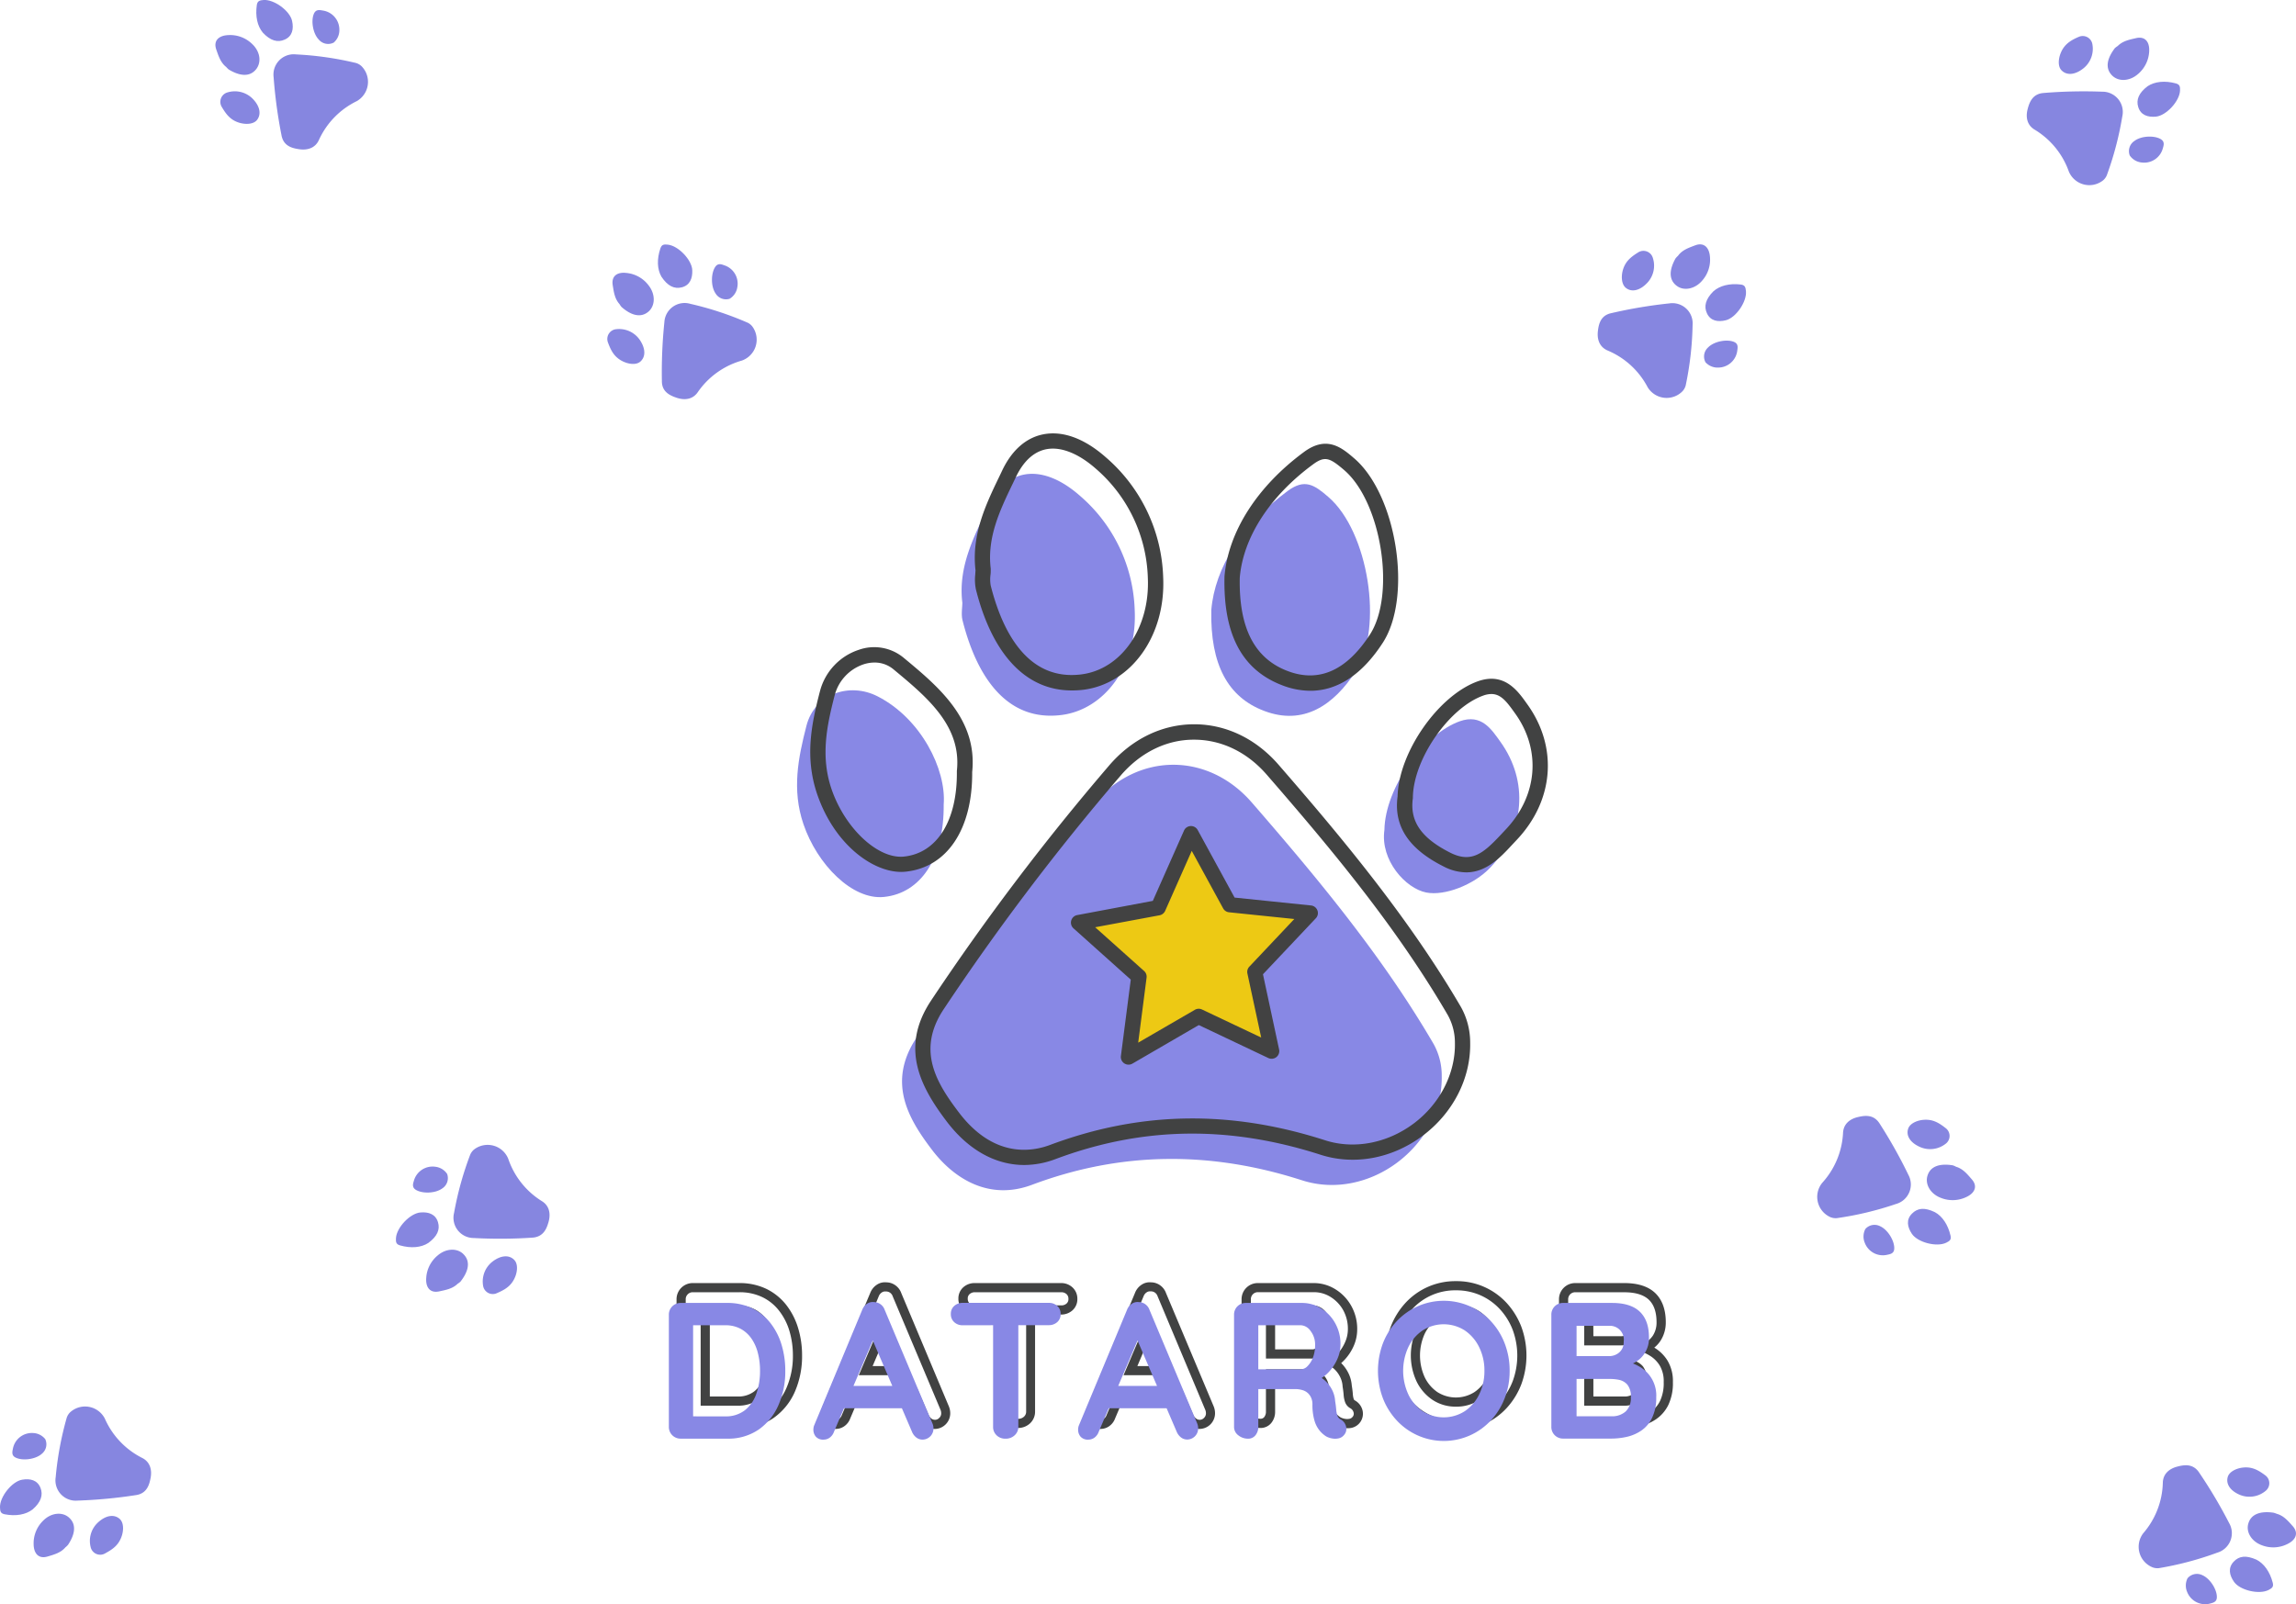 <svg xmlns="http://www.w3.org/2000/svg" viewBox="0 0 750.97 524.81"><defs><style>.cls-1{fill:#414242;}.cls-2{fill:#8888e5;}.cls-3{fill:#edc914;}.cls-4{fill:#424242;}.cls-5{fill:#8686e0;}</style></defs><title>Asset 2</title><g id="Layer_2" data-name="Layer 2"><g id="Слой_1" data-name="Слой 1"><path class="cls-1" d="M241.81,467.19H226.64a5.28,5.28,0,0,1-5.36-5.37V425.15a5.29,5.29,0,0,1,5.36-5.37h15.17a20.16,20.16,0,0,1,8.77,1.86,18.68,18.68,0,0,1,6.52,5.21,23.06,23.06,0,0,1,3.93,7.6,30.52,30.52,0,0,1,1.31,9A29.09,29.09,0,0,1,260,455.29a20.5,20.5,0,0,1-7,8.64A19,19,0,0,1,241.81,467.19Zm-15.17-44.41a2.22,2.22,0,0,0-1.69.67,2.25,2.25,0,0,0-.67,1.7v36.67a2.31,2.31,0,0,0,2.36,2.37h15.17a16.1,16.1,0,0,0,9.5-2.71,17.56,17.56,0,0,0,5.93-7.4,26.15,26.15,0,0,0,2.1-10.6,28,28,0,0,0-1.17-8.15h0a20,20,0,0,0-3.43-6.61,15.32,15.32,0,0,0-5.47-4.37,17,17,0,0,0-7.46-1.57Zm14.53,37.11h-12V427.08h12a12,12,0,0,1,5.87,1.39,11.83,11.83,0,0,1,4.06,3.74,16.13,16.13,0,0,1,2.28,5.24,25.15,25.15,0,0,1,.71,6,23.85,23.85,0,0,1-1.26,7.88h0a13.28,13.28,0,0,1-4.18,6.13A11.47,11.47,0,0,1,241.17,459.89Zm-9-3h9a8.53,8.53,0,0,0,5.59-1.72,10.46,10.46,0,0,0,3.24-4.79,21.15,21.15,0,0,0,1.09-6.9,22.33,22.33,0,0,0-.62-5.31,13.19,13.19,0,0,0-1.85-4.28,8.43,8.43,0,0,0-7.45-3.81h-9Z"/><path class="cls-1" d="M305.75,467.5a4.79,4.79,0,0,1-3-1,6,6,0,0,1-1.9-2.52l-2.9-6.75H281l-2.9,6.82a5.3,5.3,0,0,1-1.86,2.5,4.87,4.87,0,0,1-2.88.95,4.58,4.58,0,0,1-3.67-1.47,4.92,4.92,0,0,1-1.19-3.32,5.64,5.64,0,0,1,.25-1.64l0-.15L284.64,423a5.61,5.61,0,0,1,2.1-2.64,4.74,4.74,0,0,1,3.17-.82,5.13,5.13,0,0,1,2.88.92,5.28,5.28,0,0,1,2,2.6l15.6,37.15a5.94,5.94,0,0,1,.41,2.06,5.12,5.12,0,0,1-5.05,5.24Zm-26.69-13.27H300l3.68,8.58a3.1,3.1,0,0,0,.95,1.3,1.9,1.9,0,0,0,2.59-.23,2,2,0,0,0,.62-1.62,2.79,2.79,0,0,0-.21-1L292,424.15a2.41,2.41,0,0,0-.89-1.22,2.23,2.23,0,0,0-1.28-.4h-.16a1.83,1.83,0,0,0-1.26.33,2.62,2.62,0,0,0-1,1.27L271.64,462a2.64,2.64,0,0,0-.1.71,2,2,0,0,0,.45,1.36,1.83,1.83,0,0,0,1.41.43,1.85,1.85,0,0,0,1.12-.38,2.4,2.4,0,0,0,.83-1.17Zm19.05-4.3H280.88l8.58-20.16Zm-12.69-3h8.14l-4.09-9.53Z"/><path class="cls-1" d="M332.9,467.19a5.46,5.46,0,0,1-4-1.54,5.16,5.16,0,0,1-1.6-3.83V430.08h-8.46a5.42,5.42,0,0,1-3.77-1.41,5,5,0,0,1-1.6-3.77,4.87,4.87,0,0,1,1.62-3.76,5.49,5.49,0,0,1,3.75-1.36h28.17a5.4,5.4,0,0,1,3.77,1.41h0a5,5,0,0,1,1.6,3.77,4.87,4.87,0,0,1-1.62,3.76,5.49,5.49,0,0,1-3.75,1.36h-8.46v31.74a5.2,5.2,0,0,1-1.64,3.85A5.73,5.73,0,0,1,332.9,467.19Zm-14-44.41a2.53,2.53,0,0,0-1.76.61,1.84,1.84,0,0,0-.61,1.51,2,2,0,0,0,.62,1.55,2.43,2.43,0,0,0,1.75.63h11.46v34.74a2.19,2.19,0,0,0,.69,1.68,2.5,2.5,0,0,0,1.87.69,2.72,2.72,0,0,0,2-.7,2.18,2.18,0,0,0,.71-1.67V427.08h11.46a2.5,2.5,0,0,0,1.76-.61,1.85,1.85,0,0,0,.61-1.51,2,2,0,0,0-.62-1.56,2.48,2.48,0,0,0-1.75-.62Z"/><path class="cls-1" d="M392.34,467.5a4.79,4.79,0,0,1-3-1,6,6,0,0,1-1.9-2.52l-2.9-6.75H367.63l-2.9,6.82a5.3,5.3,0,0,1-1.86,2.5,4.87,4.87,0,0,1-2.88.95,4.59,4.59,0,0,1-3.67-1.47,4.92,4.92,0,0,1-1.19-3.32,5.64,5.64,0,0,1,.25-1.64l.05-.15L371.23,423a5.61,5.61,0,0,1,2.1-2.64,4.74,4.74,0,0,1,3.17-.82,5.13,5.13,0,0,1,2.88.92,5.28,5.28,0,0,1,2,2.6L397,460.2a5.94,5.94,0,0,1,.41,2.06,5.12,5.12,0,0,1-5.05,5.24Zm-26.69-13.27h20.9l3.68,8.58a3,3,0,0,0,1,1.3,1.89,1.89,0,0,0,2.58-.23,2,2,0,0,0,.62-1.62,2.79,2.79,0,0,0-.21-1l-15.59-37.15a2.41,2.41,0,0,0-.89-1.22,2.23,2.23,0,0,0-1.28-.4h-.16a1.83,1.83,0,0,0-1.26.33,2.62,2.62,0,0,0-1,1.27L358.23,462a2.64,2.64,0,0,0-.1.71,2,2,0,0,0,.45,1.36,1.83,1.83,0,0,0,1.41.43,1.85,1.85,0,0,0,1.12-.38,2.4,2.4,0,0,0,.83-1.17Zm19.05-4.3H367.48l8.57-20.16Zm-12.69-3h8.14l-4.09-9.53Z"/><path class="cls-1" d="M440.61,467.27a7,7,0,0,1-1.37-.14,8.07,8.07,0,0,1-2.2-.76,10.73,10.73,0,0,1-2.57-2.2,11,11,0,0,1-2-3.86,19.33,19.33,0,0,1-.74-5.85,3.68,3.68,0,0,0-.26-1.43,3.23,3.23,0,0,0-.73-1.07,3,3,0,0,0-1.2-.67,6.67,6.67,0,0,0-2.08-.28H417.06v10.81a5.73,5.73,0,0,1-1.22,3.69,4.49,4.49,0,0,1-3.64,1.68,6.47,6.47,0,0,1-4.11-1.44,4.91,4.91,0,0,1-2-3.93V425.15a5.29,5.29,0,0,1,5.37-5.37h18.27a13.33,13.33,0,0,1,7,2,14.81,14.81,0,0,1,5.18,5.36,15.33,15.33,0,0,1,2,7.82,13.41,13.41,0,0,1-1.1,5.29,16.17,16.17,0,0,1-2.94,4.54,16.56,16.56,0,0,1-1.2,1.17c.16.15.3.3.45.46a12.36,12.36,0,0,1,2.09,3.19,11,11,0,0,1,.92,3.63c.17,1.08.29,2,.35,2.85a7,7,0,0,0,.3,1.66.79.79,0,0,0,.4.44,5.09,5.09,0,0,1,2.5,3.37h0a4.72,4.72,0,0,1-3.66,5.6A6.5,6.5,0,0,1,440.61,467.27ZM414.06,448h13.36a9.84,9.84,0,0,1,3,.42,6.07,6.07,0,0,1,2.35,1.36,6,6,0,0,1,1.43,2.1,6.65,6.65,0,0,1,.49,2.57,16.7,16.7,0,0,0,.6,4.94,8,8,0,0,0,1.44,2.79,7.31,7.31,0,0,0,1.79,1.57,5.08,5.08,0,0,0,1.32.43,4,4,0,0,0,1.55,0,1.62,1.62,0,0,0,.94-.55,1.51,1.51,0,0,0,.41-1.46,2.13,2.13,0,0,0-1.05-1.42,3.71,3.71,0,0,1-1.76-2.07,9.13,9.13,0,0,1-.46-2.4c-.06-.75-.17-1.65-.34-2.67v-.13a8.06,8.06,0,0,0-.67-2.7,9.22,9.22,0,0,0-1.58-2.4,8.44,8.44,0,0,0-1.5-1.28l-1.84-1.28,1.88-1.22a11.71,11.71,0,0,0,2.23-1.88A13.46,13.46,0,0,0,440,439a10.37,10.37,0,0,0,.86-4.1,12.53,12.53,0,0,0-1.57-6.32,11.93,11.93,0,0,0-4.14-4.29,10.22,10.22,0,0,0-5.41-1.53H411.5a2.29,2.29,0,0,0-2.37,2.37v36.67a1.87,1.87,0,0,0,.83,1.58,3.45,3.45,0,0,0,2.24.79,1.51,1.51,0,0,0,1.3-.55,2.79,2.79,0,0,0,.56-1.82Zm15.39-3.53H414.06v-17.4h15.39a5.6,5.6,0,0,1,4.38,2.43,8.8,8.8,0,0,1,1.82,5.6,12.5,12.5,0,0,1-.8,4.51h0a9.56,9.56,0,0,1-2.13,3.39A4.69,4.69,0,0,1,429.45,444.48Zm-12.39-3h12.39a1.82,1.82,0,0,0,1.18-.63,6.57,6.57,0,0,0,1.42-2.32,9.59,9.59,0,0,0,.6-3.42,5.8,5.8,0,0,0-1.17-3.73,2.81,2.81,0,0,0-2-1.3H417.06Z"/><path class="cls-1" d="M476.2,467.82a22.08,22.08,0,0,1-16.55-7.18,24.16,24.16,0,0,1-4.77-7.74,27.25,27.25,0,0,1,0-18.84,24.38,24.38,0,0,1,4.77-7.74,22.12,22.12,0,0,1,16.55-7.17,22.16,22.16,0,0,1,16.62,7.17,24.56,24.56,0,0,1,4.77,7.74,27.25,27.25,0,0,1,0,18.84,24.34,24.34,0,0,1-4.77,7.74,22.21,22.21,0,0,1-16.62,7.18Zm0-45.67a19.06,19.06,0,0,0-14.34,6.2,21.36,21.36,0,0,0-4.18,6.79,24.27,24.27,0,0,0,0,16.69,21.2,21.2,0,0,0,4.18,6.78,19.58,19.58,0,0,0,28.75,0,21.2,21.2,0,0,0,4.18-6.78,24.27,24.27,0,0,0,0-16.69,21.2,21.2,0,0,0-4.18-6.78,19.36,19.36,0,0,0-6.36-4.57A19.61,19.61,0,0,0,476.2,422.15Zm0,38.06a13.55,13.55,0,0,1-7.76-2.29,15.31,15.31,0,0,1-5.16-6.07,20.12,20.12,0,0,1,0-16.77,15.48,15.48,0,0,1,5.16-6,14.29,14.29,0,0,1,15.52,0,15.61,15.61,0,0,1,5.2,6.06,19.69,19.69,0,0,1,0,16.75,15.68,15.68,0,0,1-5.2,6.06A13.5,13.5,0,0,1,476.2,460.21Zm0-30.45a10.45,10.45,0,0,0-6.07,1.77,12.41,12.41,0,0,0-4.16,4.88,17.18,17.18,0,0,0,0,14.13,12.4,12.4,0,0,0,4.16,4.9,11.29,11.29,0,0,0,12.14,0,12.53,12.53,0,0,0,4.2-4.91,16.69,16.69,0,0,0,0-14.09,12.53,12.53,0,0,0-4.2-4.91A10.43,10.43,0,0,0,476.2,429.76Z"/><path class="cls-1" d="M531.07,467.19H515.28a5.29,5.29,0,0,1-5.37-5.37V425.15a5.29,5.29,0,0,1,5.37-5.37h16c4.44,0,7.85,1.1,10.11,3.27s3.45,5.39,3.45,9.52a11,11,0,0,1-1.7,6.05,9.86,9.86,0,0,1-2.06,2.28,12.78,12.78,0,0,1,4.31,4.22h0a13,13,0,0,1,1.78,7.05,16.62,16.62,0,0,1-1.52,7.54,12.14,12.14,0,0,1-4.1,4.69,15.26,15.26,0,0,1-5.27,2.21A25.1,25.1,0,0,1,531.07,467.19Zm-15.79-44.41a2.29,2.29,0,0,0-2.37,2.37v36.67a2.22,2.22,0,0,0,.67,1.69,2.26,2.26,0,0,0,1.7.68h15.79a21.85,21.85,0,0,0,4.58-.51,12.44,12.44,0,0,0,4.24-1.78,9.15,9.15,0,0,0,3.08-3.56,13.72,13.72,0,0,0,1.19-6.17,10,10,0,0,0-1.32-5.44,9.8,9.8,0,0,0-3.41-3.31,14.79,14.79,0,0,0-2-1l-3.14-1.27,3.05-1.47A7.75,7.75,0,0,0,540.6,437a7.86,7.86,0,0,0,1.22-4.42c0-3.28-.85-5.75-2.52-7.35s-4.39-2.44-8-2.44Zm15.79,37.11H518.16V444.65h12.47a15.8,15.8,0,0,1,3.21.35,6.32,6.32,0,0,1,3.55,2.05,9,9,0,0,1-.68,10.9A8.08,8.08,0,0,1,531.07,459.89Zm-9.91-3h9.91a5.19,5.19,0,0,0,3.63-1.16h0a4.57,4.57,0,0,0,1.22-3.56,4.85,4.85,0,0,0-.76-3.12,3.41,3.41,0,0,0-1.91-1.11,13.52,13.52,0,0,0-2.62-.29h-9.47Zm9.15-16.73H518.16V427.27h12a6.58,6.58,0,0,1,4.59,1.62h0a6.53,6.53,0,0,1,1.86,5.08,5.69,5.69,0,0,1-2,4.64A6.54,6.54,0,0,1,530.31,440.16Zm-9.15-3h9.15a3.57,3.57,0,0,0,2.35-.86,2.72,2.72,0,0,0,.91-2.33,3.75,3.75,0,0,0-.87-2.85h0a3.62,3.62,0,0,0-2.58-.85h-9Z"/><path class="cls-2" d="M237.81,426.28a18.52,18.52,0,0,1,8.12,1.71,17.14,17.14,0,0,1,6,4.79,21.54,21.54,0,0,1,3.68,7.11,29.24,29.24,0,0,1,1.24,8.59,27.48,27.48,0,0,1-2.22,11.2,19,19,0,0,1-6.44,8,17.58,17.58,0,0,1-10.37,3H222.64a3.81,3.81,0,0,1-3.87-3.87V430.15a3.81,3.81,0,0,1,3.87-3.87Zm-.64,37.11a10.08,10.08,0,0,0,6.54-2.06,11.84,11.84,0,0,0,3.71-5.46,22.5,22.5,0,0,0,1.17-7.39,23.24,23.24,0,0,0-.67-5.67,14.56,14.56,0,0,0-2.06-4.76,10.3,10.3,0,0,0-3.55-3.27,10.42,10.42,0,0,0-5.14-1.2h-11.1l.63-.57v31.08l-.38-.7Z"/><path class="cls-2" d="M286.46,436.24l-13.7,32.23a4,4,0,0,1-1.36,1.87,3.38,3.38,0,0,1-2,.66,3.17,3.17,0,0,1-2.54-.95,3.43,3.43,0,0,1-.82-2.34,4.06,4.06,0,0,1,.19-1.21L282,428.57a4.11,4.11,0,0,1,1.56-2,3.24,3.24,0,0,1,2.25-.57,3.71,3.71,0,0,1,2.12.66,3.78,3.78,0,0,1,1.43,1.88L305,465.74a4.11,4.11,0,0,1,.32,1.52,3.62,3.62,0,0,1-3.55,3.74,3.34,3.34,0,0,1-2.06-.69,4.51,4.51,0,0,1-1.43-1.91l-13.64-31.78Zm-11.73,24.49,3.49-7.3h17.12l1.21,7.3Z"/><path class="cls-2" d="M314.88,433.58a3.92,3.92,0,0,1-2.76-1A3.42,3.42,0,0,1,311,429.9a3.36,3.36,0,0,1,1.11-2.64,4,4,0,0,1,2.76-1h28.17a3.92,3.92,0,0,1,2.76,1,3.42,3.42,0,0,1,1.11,2.66,3.33,3.33,0,0,1-1.11,2.63,4,4,0,0,1-2.76,1Zm14,37.11a4,4,0,0,1-2.92-1.11,3.7,3.7,0,0,1-1.14-2.76V430h8.25v36.8a3.62,3.62,0,0,1-1.18,2.76A4.19,4.19,0,0,1,328.9,470.69Z"/><path class="cls-2" d="M373.05,436.24l-13.7,32.23a4,4,0,0,1-1.36,1.87,3.38,3.38,0,0,1-2,.66,3.17,3.17,0,0,1-2.54-.95,3.43,3.43,0,0,1-.82-2.34,4.06,4.06,0,0,1,.19-1.21l15.79-37.93a4.11,4.11,0,0,1,1.56-2,3.24,3.24,0,0,1,2.25-.57,3.71,3.71,0,0,1,2.12.66,3.78,3.78,0,0,1,1.43,1.88l15.61,37.17a4.29,4.29,0,0,1,.31,1.52,3.62,3.62,0,0,1-3.55,3.74,3.34,3.34,0,0,1-2.06-.69,4.59,4.59,0,0,1-1.43-1.91l-13.64-31.78Zm-11.73,24.49,3.49-7.3h17.12l1.21,7.3Z"/><path class="cls-2" d="M408.2,470.69a5,5,0,0,1-3.18-1.11,3.39,3.39,0,0,1-1.39-2.76V430.15a3.79,3.79,0,0,1,3.87-3.87h18.27A11.67,11.67,0,0,1,432,428a13.16,13.16,0,0,1,4.66,4.82,13.83,13.83,0,0,1,1.78,7.07,11.81,11.81,0,0,1-1,4.69,14.78,14.78,0,0,1-2.67,4.13,12.32,12.32,0,0,1-3.77,2.85l.06-1.46a10.9,10.9,0,0,1,3,2.25,10.59,10.59,0,0,1,1.84,2.8,9.24,9.24,0,0,1,.79,3.2c.17,1.06.29,2,.35,2.79a8.65,8.65,0,0,0,.38,2,2.26,2.26,0,0,0,1.11,1.27,3.57,3.57,0,0,1,1.75,2.38,3,3,0,0,1-.73,2.76,3.11,3.11,0,0,1-1.78,1.05,5.56,5.56,0,0,1-2.15,0,6.37,6.37,0,0,1-1.78-.61,8.79,8.79,0,0,1-2.16-1.87,9.15,9.15,0,0,1-1.74-3.33,18.23,18.23,0,0,1-.67-5.39,5.06,5.06,0,0,0-.38-2,4.58,4.58,0,0,0-1.08-1.59,4.5,4.5,0,0,0-1.77-1,8.38,8.38,0,0,0-2.54-.35H410.61l.95-1.46v13.77a4.29,4.29,0,0,1-.89,2.76A3,3,0,0,1,408.2,470.69ZM410.67,448h14.78a3.2,3.2,0,0,0,2.22-1.05,8,8,0,0,0,1.78-2.85,11.07,11.07,0,0,0,.69-4,7.21,7.21,0,0,0-1.49-4.66,4.14,4.14,0,0,0-3.2-1.87H410.8l.76-2V449.5Z"/><path class="cls-2" d="M493.77,448.48a24.49,24.49,0,0,1-1.59,8.89,22.43,22.43,0,0,1-4.47,7.26,21,21,0,0,1-30.95,0,22.63,22.63,0,0,1-4.48-7.26,25.77,25.77,0,0,1,0-17.77,22.52,22.52,0,0,1,4.48-7.26,21.08,21.08,0,0,1,30.95,0,22.32,22.32,0,0,1,4.47,7.26A24.48,24.48,0,0,1,493.77,448.48Zm-8.25,0a17.11,17.11,0,0,0-1.71-7.7,14,14,0,0,0-4.69-5.49,12.79,12.79,0,0,0-13.83,0,13.74,13.74,0,0,0-4.66,5.46,18.48,18.48,0,0,0,0,15.44,13.69,13.69,0,0,0,4.66,5.49,12.79,12.79,0,0,0,13.83,0,14,14,0,0,0,4.69-5.49A17.12,17.12,0,0,0,485.52,448.48Z"/><path class="cls-2" d="M527.26,426.28q6.09,0,9.08,2.86c2,1.9,3,4.71,3,8.43a9,9,0,0,1-5.78,8.73,17.79,17.79,0,0,1-7,1.23l.26-2.85a21.89,21.89,0,0,1,4.5.54,17,17,0,0,1,4.92,1.9,10.82,10.82,0,0,1,5.48,10.05A15,15,0,0,1,540.3,464a10.57,10.57,0,0,1-3.58,4.12,14,14,0,0,1-4.76,2,23.46,23.46,0,0,1-4.89.54H511.28a3.79,3.79,0,0,1-3.87-3.87V430.15a3.79,3.79,0,0,1,3.87-3.87Zm-1.14,7.49H514.83l.83-1v11.48l-.77-.57h11.42a5,5,0,0,0,3.3-1.2,4.29,4.29,0,0,0,1.46-3.49,4.54,4.54,0,0,0-5-5.2Zm.51,17.38H515.08l.58-.51V464l-.64-.64h12.05a6.64,6.64,0,0,0,4.63-1.55,6,6,0,0,0,1.72-4.67,6.09,6.09,0,0,0-1.14-4.12,5,5,0,0,0-2.73-1.58A14.37,14.37,0,0,0,526.63,451.15Z"/><path class="cls-2" d="M471.56,351.91c.47,22.85-23.72,41.33-45.73,34.24-29.72-9.57-59-9.51-88.29,1.48-13.87,5.2-25.36-1.78-32.71-11.45-7.68-10.1-14.77-22-5.1-36.62a794.43,794.43,0,0,1,58-76.6c14.4-16.93,37.36-16.95,51.74-.37,21.61,24.89,42.69,50.27,59.4,78.91A21.19,21.19,0,0,1,471.56,351.91Z"/><path class="cls-2" d="M314.76,197.17c-1.46-11.91,4-21.95,8.49-31.45,6.37-13.41,18.36-13.81,30.06-3.44a51.42,51.42,0,0,1,17.83,37.44c.84,18.28-10,32.43-23.93,34.2-17.68,2.25-27.63-12.11-32.38-30.94C314.33,201,314.76,198.82,314.76,197.17Z"/><path class="cls-2" d="M396.19,199.61c1.14-13.92,10.13-28,25-39,5.56-4.1,8.71-2,13.3,2,13,11.14,18.15,42.7,8.94,57-7.2,11.18-17.17,17.82-29.88,13C401.68,228.17,395.82,217.54,396.19,199.61Z"/><path class="cls-2" d="M308.66,263.21c.17,17.61-7.52,29-19.51,30.24-10.37,1.09-21.91-10.64-26.38-23.87-3.81-11.25-1.69-21.65,1-32.13s14.08-14.33,23.27-9.63C301.23,235.05,309.57,251.73,308.66,263.21Z"/><path class="cls-2" d="M452.81,271.53c.24-13.89,12.94-31.4,24.66-35.56,7.09-2.51,10.35,2.62,13.33,6.79,9.22,12.89,8,29.13-3.42,41.14-5.36,5.64-14.91,9.28-20.89,8.1C459.76,290.67,451.4,281.48,452.81,271.53Z"/><path class="cls-1" d="M335,381.15c-9.36,0-18.25-4.89-25.32-14.2-8.7-11.45-15.35-24.16-5.2-39.52a791.54,791.54,0,0,1,58.17-76.84c7.43-8.74,17.3-13.58,27.78-13.63h.17c10.38,0,20.17,4.7,27.59,13.24,19.78,22.79,42.34,49.6,59.67,79.29a23.81,23.81,0,0,1,3,11.56v.05c.24,11.67-5.6,23.09-15.63,30.55s-22.37,9.67-33.36,6.13c-30-9.65-58.32-9.18-86.65,1.44A29.08,29.08,0,0,1,335,381.15ZM390.57,242h-.14c-9,0-17.53,4.26-24,11.87a785.59,785.59,0,0,0-57.8,76.36c-8.86,13.39-2.39,24,5,33.73,11.22,14.77,23.51,13,29.84,10.62,29.42-11,58.83-11.53,89.93-1.52,9.45,3.05,20.24,1,28.85-5.38s13.81-16.36,13.62-26.41a18.6,18.6,0,0,0-2.36-9.22c-17.11-29.32-38.59-54.87-59.13-78.53C407.93,246.05,399.48,242,390.57,242Z"/><path class="cls-1" d="M350.5,225.89c-14.84,0-25.87-11.57-31.29-33a15.83,15.83,0,0,1-.22-5c0-.46.07-.9.08-1.3-1.37-11.63,3.42-21.61,7.65-30.41.37-.76.73-1.51,1.08-2.26,3.13-6.58,7.73-10.66,13.32-11.8,6.45-1.31,13.59,1.31,20.66,7.57a54,54,0,0,1,18.67,39.2c.87,19-10.35,34.78-26.11,36.78A29.81,29.81,0,0,1,350.5,225.89Zm-6.14-79.12a11.73,11.73,0,0,0-2.24.22c-4,.83-7.34,3.87-9.8,9-.36.75-.72,1.51-1.09,2.27-4.15,8.63-8.44,17.56-7.18,27.8l0,.31c0,.55,0,1.15-.09,1.79a11.63,11.63,0,0,0,.08,3.41c3.66,14.51,11.77,31.32,29.64,29.07,13.16-1.68,22.5-15.27,21.75-31.6a49.07,49.07,0,0,0-17-35.69C353.58,149.07,348.65,146.77,344.36,146.77Z"/><path class="cls-1" d="M294.75,285.26c-9.52,0-22-9.2-27.54-25.63-4-11.94-1.84-22.69,1-33.56a19.39,19.39,0,0,1,12.71-13.48,15.09,15.09,0,0,1,14.57,2.55c11.41,9.46,24.28,20.14,22.49,37.44.14,18.69-8.19,31.18-21.75,32.6A14.17,14.17,0,0,1,294.75,285.26Zm-8.68-68.5a11.74,11.74,0,0,0-3.63.59,14.55,14.55,0,0,0-9.4,10c-2.63,10.12-4.69,20.08-1.1,30.71,4.37,12.92,15.25,23.09,23.75,22.18,10.81-1.14,17.43-11.76,17.28-27.73v-.29c1.6-14.71-9.71-24.09-20.64-33.16A9.59,9.59,0,0,0,286.07,216.76Z"/><path class="cls-1" d="M479.56,285.41a16.4,16.4,0,0,1-7.39-1.93c-11.44-5.73-16.36-13.22-15.05-22.9.34-14.47,13.34-33.11,26.33-37.71,8.56-3,12.93,3.1,15.82,7.16l.37.52c10,14,8.61,31.44-3.64,44.33l-1.41,1.5C490.92,280.35,486.24,285.41,479.56,285.41Zm8.23-58.35a8,8,0,0,0-2.67.52c-11.18,4-22.79,20.74-23,33.24l0,.31c-1.07,7.56,2.73,13.07,12.32,17.89,7,3.48,10.88,0,16.52-6l1.45-1.55c10.52-11.06,11.77-26,3.19-38l-.38-.53C492.71,229.43,490.83,227.06,487.79,227.06Z"/><path class="cls-1" d="M428.58,226a25.75,25.75,0,0,1-9.13-1.77c-13.15-5-19.34-16.54-18.95-35.41v-.15c1.19-14.61,10.65-29.47,26-40.79,7.53-5.56,12.46-1.33,16.42,2.07,13.93,11.95,19.11,45.18,9.4,60.28C445.59,220.66,437.5,226,428.58,226ZM405.5,189c-.33,16.44,4.81,26.44,15.71,30.56,10.22,3.86,19.27-.2,26.89-12,8.47-13.17,3.73-43.32-8.46-53.77-4.68-4-6.29-4.73-10.19-1.85C415.32,162.33,406.6,175.85,405.5,189Z"/><polygon class="cls-3" points="402.24 295.99 428.6 298.71 410.41 317.97 415.96 343.88 392.02 332.53 369.1 345.82 372.49 319.54 352.77 301.85 378.81 296.96 389.54 272.74 402.24 295.99"/><path class="cls-4" d="M369.1,348.32a2.51,2.51,0,0,1-2.48-2.82l3.23-25L351.1,303.71a2.51,2.51,0,0,1,1.21-4.32l24.75-4.65,10.2-23a2.5,2.5,0,0,1,4.48-.18l12.07,22.1,25,2.58a2.51,2.51,0,0,1,2.09,1.62,2.48,2.48,0,0,1-.53,2.58l-17.28,18.31,5.28,24.62a2.51,2.51,0,0,1-3.52,2.79l-22.75-10.79L370.36,348A2.49,2.49,0,0,1,369.1,348.32Zm-10.89-44.95,16,14.31a2.47,2.47,0,0,1,.81,2.18l-2.74,21.26,18.54-10.75a2.51,2.51,0,0,1,2.32-.1l19.37,9.18L408,318.5a2.48,2.48,0,0,1,.63-2.24l14.71-15.59L402,298.47a2.48,2.48,0,0,1-1.94-1.28l-10.27-18.81L381.1,298a2.55,2.55,0,0,1-1.83,1.45Z"/><path class="cls-5" d="M550.31,128a7.26,7.26,0,0,1-11.41-1.33,26.25,26.25,0,0,0-13.09-12c-2.74-1.17-3.45-3.77-3.19-6.2s.9-5.25,4.32-6A156.64,156.64,0,0,1,546,99.26a6.62,6.62,0,0,1,7.61,7.1,105.24,105.24,0,0,1-2.26,19.75A4.55,4.55,0,0,1,550.31,128Z"/><path class="cls-5" d="M548.83,83.7c1.44-2,3.63-2.65,5.59-3.42,2.78-1.07,4.59.53,4.86,3.66a10.31,10.31,0,0,1-2.59,7.93c-2.4,2.78-6,3.35-8.22,1.68-2.9-2.12-2.36-5.58-.44-9A6.63,6.63,0,0,1,548.83,83.7Z"/><path class="cls-5" d="M560.39,95.33c2.09-1.89,5.35-2.69,9-2.24,1.37.18,1.54.92,1.67,2.13.36,3.43-3.27,8.75-6.58,9.56-2.61.64-5,.22-6.16-2.24C557.24,100.25,557.84,97.89,560.39,95.33Z"/><path class="cls-5" d="M538.82,92.5c-2.42,2.59-5.12,3.19-7,1.71-1.66-1.27-1.72-4.58-.55-7.12,1-2.18,2.76-3.39,4.6-4.55a3.2,3.2,0,0,1,4.73,1.81A8.19,8.19,0,0,1,538.82,92.5Z"/><path class="cls-5" d="M558.7,113.65c1.95-2,6.22-2.78,8.52-1.76,1.37.61,1.15,1.81,1,2.84a6.31,6.31,0,0,1-6.2,5.53,5.36,5.36,0,0,1-4.18-1.72A4,4,0,0,1,558.7,113.65Z"/><path class="cls-5" d="M246.25,107.07a7.25,7.25,0,0,1-3.62,10.9,26.2,26.2,0,0,0-14.42,10.36c-1.7,2.45-4.39,2.61-6.72,1.86s-5-1.95-5-5.47a159.49,159.49,0,0,1,.81-19.31,6.63,6.63,0,0,1,8.51-6,105.34,105.34,0,0,1,18.87,6.23A4.35,4.35,0,0,1,246.25,107.07Z"/><path class="cls-5" d="M202.61,99.47c-1.61-1.79-1.86-4.08-2.2-6.16-.49-3,1.45-4.39,4.56-4a10.28,10.28,0,0,1,7.24,4.15c2.24,2.92,2.06,6.51,0,8.39-2.67,2.41-6,1.17-8.91-1.41A6.11,6.11,0,0,1,202.61,99.47Z"/><path class="cls-5" d="M216.35,90.54c-1.42-2.43-1.54-5.79-.34-9.3.45-1.31,1.21-1.32,2.42-1.2,3.43.35,7.89,5,8,8.39.1,2.68-.8,4.91-3.44,5.58C220.53,94.63,218.34,93.55,216.35,90.54Z"/><path class="cls-5" d="M209.18,111.08c2,2.89,2.08,5.65.24,7.24-1.58,1.36-4.84.74-7.08-.92-1.93-1.43-2.76-3.39-3.52-5.43a3.21,3.21,0,0,1,2.74-4.27A8.22,8.22,0,0,1,209.18,111.08Z"/><path class="cls-5" d="M234,95.93c-1.56-2.32-1.46-6.66,0-8.7.88-1.22,2-.76,3-.4a6.31,6.31,0,0,1,4.15,7.2,5.31,5.31,0,0,1-2.53,3.73A4,4,0,0,1,234,95.93Z"/><path class="cls-5" d="M118.32,21.73a7.26,7.26,0,0,1-1.65,11.37,26.2,26.2,0,0,0-12.38,12.74c-1.24,2.7-3.86,3.33-6.28,3s-5.23-1-5.92-4.49a159,159,0,0,1-2.6-19.15,6.63,6.63,0,0,1,7.32-7.4,105.64,105.64,0,0,1,19.67,2.82A4.53,4.53,0,0,1,118.32,21.73Z"/><path class="cls-5" d="M74,21.93c-1.9-1.49-2.54-3.7-3.25-5.69-1-2.81.65-4.57,3.79-4.75a10.33,10.33,0,0,1,7.85,2.82c2.72,2.48,3.18,6,1.44,8.27-2.2,2.83-5.64,2.19-9,.17A5.77,5.77,0,0,1,74,21.93Z"/><path class="cls-5" d="M86,10.72c-1.83-2.15-2.53-5.43-2-9.1C84.22.25,85,.11,86.18,0c3.44-.26,8.65,3.52,9.36,6.86.57,2.62.08,5-2.41,6.09C90.81,14,88.47,13.33,86,10.72Z"/><path class="cls-5" d="M82.53,32.19c2.52,2.5,3,5.21,1.51,7.09-1.32,1.62-4.63,1.58-7.14.34-2.15-1.07-3.3-2.85-4.42-4.73a3.21,3.21,0,0,1,2-4.68A8.22,8.22,0,0,1,82.53,32.19Z"/><path class="cls-5" d="M104.25,12.93c-1.94-2-2.61-6.3-1.52-8.56.65-1.36,1.84-1.1,2.87-.92A6.32,6.32,0,0,1,111,9.81a5.36,5.36,0,0,1-1.84,4.12A4,4,0,0,1,104.25,12.93Z"/><path class="cls-5" d="M155.16,376a7.27,7.27,0,0,1,11.07,3.1A26.2,26.2,0,0,0,177.28,393c2.52,1.58,2.81,4.26,2.18,6.62s-1.71,5-5.22,5.29a157.83,157.83,0,0,1-19.33.13,6.62,6.62,0,0,1-6.4-8.2,106.82,106.82,0,0,1,5.32-19.16A4.6,4.6,0,0,1,155.16,376Z"/><path class="cls-5" d="M149.69,420c-1.71,1.69-4,2.05-6.05,2.5-2.92.63-4.45-1.24-4.23-4.37a10.31,10.31,0,0,1,3.8-7.43c2.81-2.38,6.41-2.38,8.38-.37,2.54,2.54,1.46,5.88-1,9A5.84,5.84,0,0,1,149.69,420Z"/><path class="cls-5" d="M140.1,406.65c-2.36,1.54-5.7,1.82-9.27.8-1.33-.39-1.38-1.15-1.32-2.37.19-3.44,4.6-8.12,8-8.4,2.67-.23,4.94.55,5.74,3.17C144,402.28,143,404.52,140.1,406.65Z"/><path class="cls-5" d="M161,412.82c2.8-2.18,5.55-2.35,7.22-.59,1.45,1.52,1,4.8-.57,7.12-1.33,2-3.25,2.91-5.25,3.78a3.21,3.21,0,0,1-4.4-2.54A8.23,8.23,0,0,1,161,412.82Z"/><path class="cls-5" d="M144.64,388.82c-2.24,1.66-6.59,1.77-8.69.41-1.27-.82-.86-2-.55-3a6.33,6.33,0,0,1,7-4.5,5.34,5.34,0,0,1,3.85,2.35A4,4,0,0,1,144.64,388.82Z"/><path class="cls-5" d="M23,462a7.26,7.26,0,0,1,11.29,2.12A26.21,26.21,0,0,0,46.53,477c2.66,1.36,3.18,4,2.75,6.41s-1.26,5.18-4.74,5.73a159.3,159.3,0,0,1-19.24,1.81,6.63,6.63,0,0,1-7.09-7.62,105.09,105.09,0,0,1,3.63-19.54A4.42,4.42,0,0,1,23,462Z"/><path class="cls-5" d="M21.4,506.23c-1.56,1.84-3.8,2.39-5.81,3-2.85.88-4.54-.85-4.59-4a10.32,10.32,0,0,1,3.13-7.73c2.59-2.61,6.18-2.92,8.32-1.1,2.75,2.32,2,5.73-.19,9A5.61,5.61,0,0,1,21.4,506.23Z"/><path class="cls-5" d="M10.69,493.82c-2.22,1.74-5.53,2.31-9.17,1.6-1.36-.27-1.47-1-1.52-2.24-.12-3.44,3.88-8.49,7.24-9.07,2.64-.46,5,.13,6,2.66C14.17,489.13,13.4,491.44,10.69,493.82Z"/><path class="cls-5" d="M32,498.15c2.59-2.42,5.32-2.82,7.14-1.22,1.57,1.39,1.39,4.7,0,7.15-1.15,2.1-3,3.18-4.9,4.22a3.2,3.2,0,0,1-4.59-2.14A8.19,8.19,0,0,1,32,498.15Z"/><path class="cls-5" d="M13.65,475.66c-2.09,1.85-6.4,2.34-8.62,1.17-1.33-.71-1-1.89-.8-2.91a6.3,6.3,0,0,1,6.57-5.08,5.33,5.33,0,0,1,4,2A4,4,0,0,1,13.65,475.66Z"/><path class="cls-5" d="M687.78,59.08a7.26,7.26,0,0,1-11.1-2.94,26.2,26.2,0,0,0-11.24-13.75c-2.55-1.55-2.87-4.23-2.27-6.59s1.64-5.07,5.15-5.37A159.76,159.76,0,0,1,687.64,30a6.63,6.63,0,0,1,6.51,8.12,105.87,105.87,0,0,1-5.06,19.22A4.35,4.35,0,0,1,687.78,59.08Z"/><path class="cls-5" d="M692.66,15.05c1.7-1.72,4-2.1,6-2.58,2.91-.67,4.46,1.18,4.29,4.31a10.35,10.35,0,0,1-3.7,7.48c-2.78,2.41-6.38,2.46-8.38.48-2.57-2.51-1.53-5.86.86-9A6.36,6.36,0,0,1,692.66,15.05Z"/><path class="cls-5" d="M702.43,28.21c2.34-1.56,5.68-1.89,9.26-.92,1.33.37,1.39,1.13,1.35,2.35-.14,3.44-4.49,8.19-7.89,8.52-2.66.25-4.94-.5-5.77-3.1C698.61,32.64,699.55,30.39,702.43,28.21Z"/><path class="cls-5" d="M681.49,22.32c-2.77,2.23-5.52,2.43-7.21.69-1.47-1.49-1-4.78.48-7.12,1.3-2,3.21-3,5.2-3.85a3.2,3.2,0,0,1,4.42,2.47A8.2,8.2,0,0,1,681.49,22.32Z"/><path class="cls-5" d="M698.13,46.11c2.22-1.69,6.57-1.87,8.69-.53,1.27.8.88,2,.58,3a6.31,6.31,0,0,1-6.93,4.58,5.35,5.35,0,0,1-3.88-2.3A4,4,0,0,1,698.13,46.11Z"/><path class="cls-5" d="M598.68,398.21A7.26,7.26,0,0,1,596,387a26.21,26.21,0,0,0,6.82-16.39c.16-3,2.36-4.53,4.73-5.11s5.25-.95,7.17,2a159.16,159.16,0,0,1,9.46,16.85,6.62,6.62,0,0,1-4.09,9.57,105.46,105.46,0,0,1-19.33,4.62A4.53,4.53,0,0,1,598.68,398.21Z"/><path class="cls-5" d="M639.79,381.73c2.32.68,3.73,2.5,5.12,4.09,2,2.24,1.07,4.49-1.77,5.81a10.36,10.36,0,0,1-8.34.27c-3.44-1.31-5.18-4.46-4.39-7.16,1-3.44,4.45-4.11,8.31-3.48A5.93,5.93,0,0,1,639.79,381.73Z"/><path class="cls-5" d="M632.8,396.55c2.49,1.33,4.35,4.12,5.18,7.73.31,1.35-.33,1.76-1.43,2.3-3.1,1.51-9.33-.09-11.23-2.93-1.48-2.23-1.9-4.6,0-6.55S629.52,395,632.8,396.55Z"/><path class="cls-5" d="M628.11,375.31c-3.27-1.39-4.75-3.72-4-6,.62-2,3.72-3.18,6.51-2.94,2.39.2,4.12,1.43,5.84,2.77a3.2,3.2,0,0,1-.09,5.07A8.2,8.2,0,0,1,628.11,375.31Z"/><path class="cls-5" d="M615,401.21c2.54,1.16,4.74,4.91,4.56,7.41-.1,1.5-1.31,1.7-2.33,1.91a6.31,6.31,0,0,1-7.31-3.94,5.31,5.31,0,0,1,.2-4.51A4,4,0,0,1,615,401.21Z"/><path class="cls-5" d="M704,512.76A7.26,7.26,0,0,1,701,501.64a26.23,26.23,0,0,0,6.41-16.56c.09-3,2.25-4.58,4.61-5.22s5.22-1.08,7.21,1.82a160.09,160.09,0,0,1,9.87,16.62,6.63,6.63,0,0,1-3.85,9.67,105.58,105.58,0,0,1-19.21,5.09A4.57,4.57,0,0,1,704,512.76Z"/><path class="cls-5" d="M744.65,495.26c2.33.63,3.78,2.41,5.21,4,2,2.2,1.18,4.47-1.63,5.86a10.31,10.31,0,0,1-8.33.47c-3.47-1.22-5.29-4.32-4.56-7,.92-3.47,4.34-4.23,8.23-3.69A6.75,6.75,0,0,1,744.65,495.26Z"/><path class="cls-5" d="M738,510.26c2.52,1.26,4.45,4,5.37,7.59.34,1.35-.29,1.77-1.37,2.34-3.06,1.58-9.34.13-11.3-2.66-1.54-2.19-2-4.54-.16-6.55S734.71,508.82,738,510.26Z"/><path class="cls-5" d="M732.8,489.14c-3.29-1.31-4.83-3.6-4.15-5.93.58-2,3.64-3.27,6.43-3.11,2.4.14,4.16,1.34,5.91,2.63a3.2,3.2,0,0,1,0,5.07A8.24,8.24,0,0,1,732.8,489.14Z"/><path class="cls-5" d="M720.34,515.35c2.56,1.1,4.86,4.79,4.74,7.3-.06,1.5-1.26,1.73-2.28,2a6.31,6.31,0,0,1-7.41-3.76,5.34,5.34,0,0,1,.09-4.51A4,4,0,0,1,720.34,515.35Z"/></g></g></svg>
